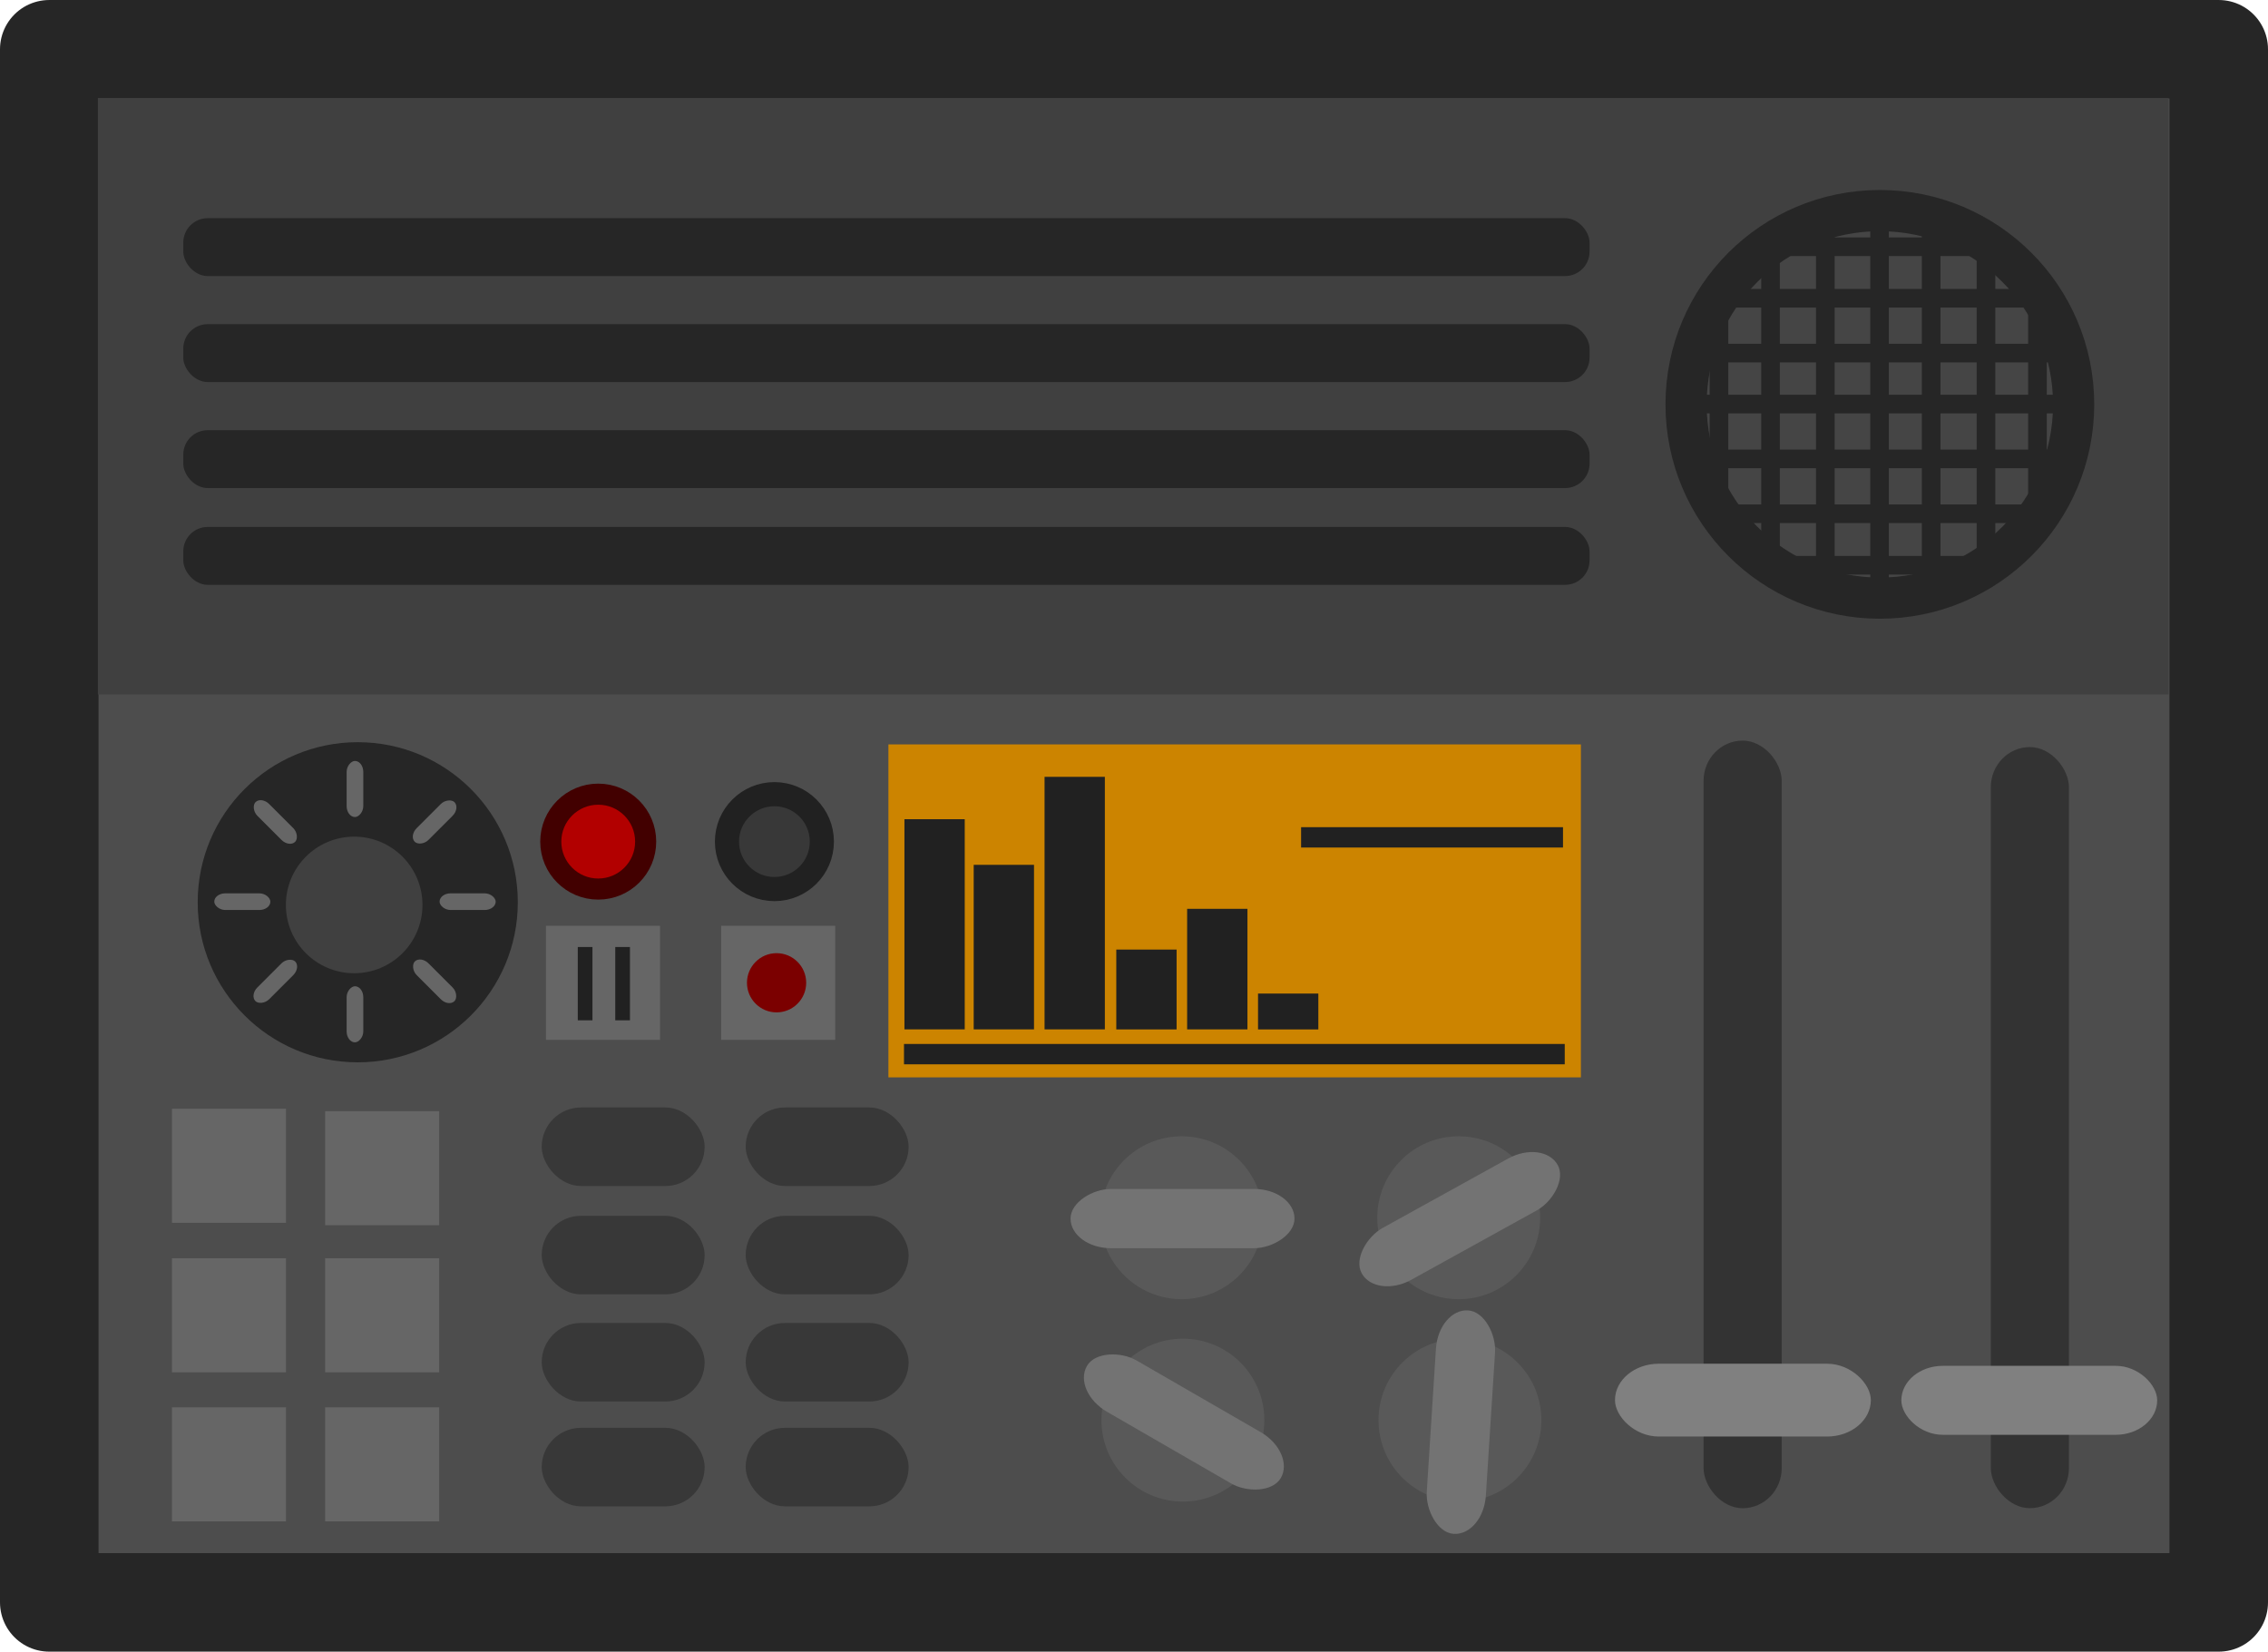 <?xml version="1.0" encoding="UTF-8" standalone="no"?>
<!-- Created with Inkscape (http://www.inkscape.org/) -->

<svg
   width="173.982"
   height="126.702"
   viewBox="0 0 46.033 33.523"
   version="1.1"
   id="svg1"
   inkscape:version="1.3.2 (091e20e, 2023-11-25, custom)"
   sodipodi:docname="recorder_used.svg"
   xmlns:inkscape="http://www.inkscape.org/namespaces/inkscape"
   xmlns:sodipodi="http://sodipodi.sourceforge.net/DTD/sodipodi-0.dtd"
   xmlns="http://www.w3.org/2000/svg"
   xmlns:svg="http://www.w3.org/2000/svg">
  <sodipodi:namedview
     id="namedview1"
     pagecolor="#ffffff"
     bordercolor="#000000"
     borderopacity="0.25"
     inkscape:showpageshadow="2"
     inkscape:pageopacity="0.0"
     inkscape:pagecheckerboard="0"
     inkscape:deskcolor="#d1d1d1"
     inkscape:document-units="mm"
     inkscape:zoom="0.71713664"
     inkscape:cx="87.152149"
     inkscape:cy="63.446765"
     inkscape:window-width="1920"
     inkscape:window-height="1001"
     inkscape:window-x="-9"
     inkscape:window-y="-9"
     inkscape:window-maximized="1"
     inkscape:current-layer="layer1" />
  <defs
     id="defs1" />
  <g
     inkscape:label="Στρώση 1"
     inkscape:groupmode="layer"
     id="layer1"
     transform="translate(-82.021,-131.762)">
    <g
       id="g42816"
       transform="translate(2859.968,-477.237)">
      <g
         id="g42810"
         transform="translate(-478.947)">
        <rect
           style="opacity:1;fill:#4d4d4d;fill-opacity:1;stroke:#262626;stroke-width:2;stroke-linejoin:round;stroke-dasharray:none;stroke-opacity:1;stop-color:#000000"
           id="rect42658"
           width="44.033"
           height="31.523"
           x="-2298"
           y="609.999" />
        <rect
           style="opacity:1;fill:#404040;fill-opacity:1;stroke:none;stroke-width:1.974;stroke-linejoin:round;stroke-dasharray:none;stroke-opacity:1;stop-color:#000000"
           id="rect42660"
           width="42.028"
           height="12.105"
           x="-2297.013"
           y="610.989" />
        <rect
           style="opacity:1;fill:#262626;fill-opacity:1;stroke:none;stroke-width:2.61;stroke-linejoin:round;stroke-dasharray:none;stroke-opacity:1;stop-color:#000000"
           id="rect42662"
           width="28.543"
           height="1.175"
           x="-2295.28"
           y="613.427"
           rx="0.496"
           ry="0.496" />
        <rect
           style="opacity:1;fill:#262626;fill-opacity:1;stroke:none;stroke-width:2.61;stroke-linejoin:round;stroke-dasharray:none;stroke-opacity:1;stop-color:#000000"
           id="rect42664"
           width="28.543"
           height="1.175"
           x="-2295.28"
           y="615.578"
           rx="0.496"
           ry="0.496" />
        <rect
           style="opacity:1;fill:#262626;fill-opacity:1;stroke:none;stroke-width:2.61;stroke-linejoin:round;stroke-dasharray:none;stroke-opacity:1;stop-color:#000000"
           id="rect42666"
           width="28.543"
           height="1.175"
           x="-2295.28"
           y="617.73"
           rx="0.496"
           ry="0.496" />
        <rect
           style="opacity:1;fill:#262626;fill-opacity:1;stroke:none;stroke-width:2.61;stroke-linejoin:round;stroke-dasharray:none;stroke-opacity:1;stop-color:#000000"
           id="rect42668"
           width="28.543"
           height="1.175"
           x="-2295.28"
           y="619.694"
           rx="0.496"
           ry="0.496" />
        <g
           id="g42690"
           transform="matrix(0.755,0,0,0.755,-578.141,149.88)">
          <circle
             style="opacity:1;fill:#262626;fill-opacity:1;stroke:none;stroke-width:2;stroke-linejoin:round;stroke-dasharray:none;stroke-opacity:1;stop-color:#000000"
             id="circle42670"
             cx="-2269.666"
             cy="632.36"
             r="4.303" />
          <circle
             style="opacity:1;fill:#404040;fill-opacity:1;stroke:none;stroke-width:0.853;stroke-linejoin:round;stroke-dasharray:none;stroke-opacity:1;stop-color:#000000"
             id="circle42672"
             cx="-2269.762"
             cy="632.432"
             r="1.836" />
          <rect
             style="opacity:1;fill:#666666;fill-opacity:1;stroke:none;stroke-width:0.37;stroke-linejoin:round;stroke-dasharray:none;stroke-opacity:1;stop-color:#000000"
             id="rect42674"
             width="1.508"
             height="0.448"
             x="-2273.523"
             y="632.12"
             rx="0.296"
             ry="0.296" />
          <rect
             style="opacity:1;fill:#666666;fill-opacity:1;stroke:none;stroke-width:0.37;stroke-linejoin:round;stroke-dasharray:none;stroke-opacity:1;stop-color:#000000"
             id="rect42676"
             width="1.508"
             height="0.448"
             x="-2267.466"
             y="632.12"
             rx="0.296"
             ry="0.296" />
          <rect
             style="opacity:1;fill:#666666;fill-opacity:1;stroke:none;stroke-width:0.37;stroke-linejoin:round;stroke-dasharray:none;stroke-opacity:1;stop-color:#000000"
             id="rect42678"
             width="1.508"
             height="0.448"
             x="-2055.866"
             y="-1158.039"
             rx="0.296"
             ry="0.296"
             transform="rotate(-45)" />
          <rect
             style="opacity:1;fill:#666666;fill-opacity:1;stroke:none;stroke-width:0.37;stroke-linejoin:round;stroke-dasharray:none;stroke-opacity:1;stop-color:#000000"
             id="rect42680"
             width="1.508"
             height="0.448"
             x="-2049.809"
             y="-1158.039"
             rx="0.296"
             ry="0.296"
             transform="rotate(-45)" />
          <rect
             style="opacity:1;fill:#666666;fill-opacity:1;stroke:none;stroke-width:0.37;stroke-linejoin:round;stroke-dasharray:none;stroke-opacity:1;stop-color:#000000"
             id="rect42682"
             width="1.508"
             height="0.448"
             x="-636.126"
             y="-2269.965"
             rx="0.296"
             ry="0.296"
             transform="rotate(-90)" />
          <rect
             style="opacity:1;fill:#666666;fill-opacity:1;stroke:none;stroke-width:0.37;stroke-linejoin:round;stroke-dasharray:none;stroke-opacity:1;stop-color:#000000"
             id="rect42684"
             width="1.508"
             height="0.448"
             x="-630.069"
             y="-2269.965"
             rx="0.296"
             ry="0.296"
             transform="rotate(-90)" />
          <rect
             style="opacity:1;fill:#666666;fill-opacity:1;stroke:none;stroke-width:0.37;stroke-linejoin:round;stroke-dasharray:none;stroke-opacity:1;stop-color:#000000"
             id="rect42686"
             width="1.508"
             height="0.448"
             x="1154.032"
             y="-2052.307"
             rx="0.296"
             ry="0.296"
             transform="rotate(-135)" />
          <rect
             style="opacity:1;fill:#666666;fill-opacity:1;stroke:none;stroke-width:0.37;stroke-linejoin:round;stroke-dasharray:none;stroke-opacity:1;stop-color:#000000"
             id="rect42688"
             width="1.508"
             height="0.448"
             x="1160.089"
             y="-2052.307"
             rx="0.296"
             ry="0.296"
             transform="rotate(-135)" />
        </g>
        <rect
           style="opacity:1;fill:#666666;fill-opacity:1;stroke:none;stroke-width:2;stroke-linejoin:round;stroke-dasharray:none;stroke-opacity:1;stop-color:#000000"
           id="rect42692"
           width="2.315"
           height="2.315"
           x="-2284.363"
           y="627.79"
           rx="0"
           ry="0" />
        <rect
           style="opacity:1;fill:#cc8400;fill-opacity:1;stroke:none;stroke-width:8.42;stroke-linejoin:round;stroke-dasharray:none;stroke-opacity:1;stop-color:#000000"
           id="rect42694"
           width="14.055"
           height="6.758"
           x="-2280.968"
           y="624.108"
           rx="0"
           ry="0" />
        <rect
           style="opacity:1;fill:#666666;fill-opacity:1;stroke:none;stroke-width:2;stroke-linejoin:round;stroke-dasharray:none;stroke-opacity:1;stop-color:#000000"
           id="rect42696"
           width="2.315"
           height="2.315"
           x="-2287.918"
           y="627.79"
           rx="0"
           ry="0" />
        <circle
           style="fill:#b20000;fill-opacity:1;stroke:#420000;stroke-width:0.428;stroke-linecap:round;stroke-dasharray:none;stroke-opacity:1;stop-color:#000000"
           id="circle42698"
           cx="626.081"
           cy="-2286.858"
           r="0.963"
           transform="matrix(0,1,1,0,0,0)" />
        <circle
           style="fill:#383838;fill-opacity:1;stroke:#212121;stroke-width:0.49;stroke-linecap:round;stroke-dasharray:none;stroke-opacity:1;stop-color:#000000"
           id="circle42700"
           cx="626.081"
           cy="-2283.282"
           r="0.963"
           transform="matrix(0,1,1,0,0,0)" />
        <circle
           style="fill:#7b0000;fill-opacity:1;stroke:none;stroke-width:0.267;stroke-linecap:round;stroke-dasharray:none;stroke-opacity:1;stop-color:#000000"
           id="circle42702"
           cx="628.946"
           cy="2283.238"
           r="0.601"
           transform="rotate(90)" />
        <rect
           style="opacity:1;fill:#212121;fill-opacity:1;stroke:none;stroke-width:2;stroke-linejoin:round;stroke-dasharray:none;stroke-opacity:1;stop-color:#000000"
           id="rect42704"
           width="0.298"
           height="1.488"
           x="-2287.273"
           y="628.22" />
        <rect
           style="opacity:1;fill:#212121;fill-opacity:1;stroke:none;stroke-width:2;stroke-linejoin:round;stroke-dasharray:none;stroke-opacity:1;stop-color:#000000"
           id="rect42706"
           width="0.298"
           height="1.488"
           x="-2286.512"
           y="628.22" />
        <rect
           style="opacity:1;fill:#212121;fill-opacity:1;stroke:none;stroke-width:1.974;stroke-linejoin:round;stroke-dasharray:none;stroke-opacity:1;stop-color:#000000"
           id="rect42708"
           width="1.224"
           height="4.266"
           x="-2280.643"
           y="625.626"
           rx="0"
           ry="0" />
        <rect
           style="opacity:1;fill:#212121;fill-opacity:1;stroke:none;stroke-width:2.034;stroke-linejoin:round;stroke-dasharray:none;stroke-opacity:1;stop-color:#000000"
           id="rect42710"
           width="13.411"
           height="0.413"
           x="-2280.652"
           y="630.188"
           rx="0"
           ry="0" />
        <rect
           style="opacity:1;fill:#212121;fill-opacity:1;stroke:none;stroke-width:1.747;stroke-linejoin:round;stroke-dasharray:none;stroke-opacity:1;stop-color:#000000"
           id="rect42712"
           width="1.224"
           height="3.34"
           x="-2279.237"
           y="626.552"
           rx="0"
           ry="0" />
        <rect
           style="opacity:1;fill:#212121;fill-opacity:1;stroke:none;stroke-width:2.164;stroke-linejoin:round;stroke-dasharray:none;stroke-opacity:1;stop-color:#000000"
           id="rect42714"
           width="1.224"
           height="5.126"
           x="-2277.799"
           y="624.766"
           rx="0"
           ry="0" />
        <rect
           style="opacity:1;fill:#212121;fill-opacity:1;stroke:none;stroke-width:1.217;stroke-linejoin:round;stroke-dasharray:none;stroke-opacity:1;stop-color:#000000"
           id="rect42716"
           width="1.224"
           height="1.621"
           x="-2276.343"
           y="628.272"
           rx="0"
           ry="0" />
        <rect
           style="opacity:1;fill:#212121;fill-opacity:1;stroke:none;stroke-width:1.495;stroke-linejoin:round;stroke-dasharray:none;stroke-opacity:1;stop-color:#000000"
           id="rect42718"
           width="1.224"
           height="2.447"
           x="-2274.905"
           y="627.445"
           rx="0"
           ry="0" />
        <rect
           style="opacity:1;fill:#212121;fill-opacity:1;stroke:none;stroke-width:0.55;stroke-linejoin:round;stroke-dasharray:none;stroke-opacity:1;stop-color:#000000"
           id="rect42720"
           width="1.224"
           height="0.728"
           x="-2273.466"
           y="629.165"
           rx="0"
           ry="0" />
        <rect
           style="opacity:1;fill:#212121;fill-opacity:1;stroke:none;stroke-width:1.281;stroke-linejoin:round;stroke-dasharray:none;stroke-opacity:1;stop-color:#000000"
           id="rect42722"
           width="5.316"
           height="0.413"
           x="-2272.592"
           y="625.788"
           rx="0"
           ry="0" />
        <rect
           style="opacity:1;fill:#666666;fill-opacity:1;stroke:none;stroke-width:2;stroke-linejoin:round;stroke-dasharray:none;stroke-opacity:1;stop-color:#000000"
           id="rect42728"
           width="2.315"
           height="2.315"
           x="-2295.51"
           y="631.503"
           rx="0"
           ry="0" />
        <rect
           style="opacity:1;fill:#666666;fill-opacity:1;stroke:none;stroke-width:2;stroke-linejoin:round;stroke-dasharray:none;stroke-opacity:1;stop-color:#000000"
           id="rect42730"
           width="2.315"
           height="2.315"
           x="-2292.401"
           y="631.552"
           rx="0"
           ry="0" />
        <rect
           style="opacity:1;fill:#666666;fill-opacity:1;stroke:none;stroke-width:2;stroke-linejoin:round;stroke-dasharray:none;stroke-opacity:1;stop-color:#000000"
           id="rect42732"
           width="2.315"
           height="2.315"
           x="-2295.51"
           y="634.537"
           rx="0"
           ry="0" />
        <rect
           style="opacity:1;fill:#666666;fill-opacity:1;stroke:none;stroke-width:2;stroke-linejoin:round;stroke-dasharray:none;stroke-opacity:1;stop-color:#000000"
           id="rect42734"
           width="2.315"
           height="2.315"
           x="-2292.401"
           y="634.537"
           rx="0"
           ry="0" />
        <rect
           style="opacity:1;fill:#383838;fill-opacity:1;stroke:none;stroke-width:2.777;stroke-linejoin:round;stroke-dasharray:none;stroke-opacity:1;stop-color:#000000"
           id="rect42736"
           width="3.307"
           height="1.594"
           x="-2288.005"
           y="637.979"
           rx="0.797"
           ry="0.797" />
        <circle
           style="fill:#595959;fill-opacity:1;stroke:none;stroke-width:1.893;stroke-dasharray:none;stroke-opacity:1;paint-order:fill markers stroke;stop-color:#000000"
           id="circle42738"
           cx="633.715"
           cy="2275.015"
           r="1.653"
           transform="rotate(90)" />
        <circle
           style="fill:#595959;fill-opacity:1;stroke:none;stroke-width:1.893;stroke-dasharray:none;stroke-opacity:1;paint-order:fill markers stroke;stop-color:#000000"
           id="circle42740"
           cx="637.823"
           cy="2274.991"
           r="1.653"
           transform="rotate(90)" />
        <rect
           style="fill:#737373;fill-opacity:1;stroke:none;stroke-width:2.073;stroke-dasharray:none;stroke-opacity:1;paint-order:fill markers stroke;stop-color:#000000"
           id="rect42742"
           width="1.202"
           height="4.545"
           x="633.131"
           y="2272.726"
           ry="0.818"
           rx="0.818"
           transform="rotate(90)" />
        <rect
           style="fill:#737373;fill-opacity:1;stroke:none;stroke-width:2.073;stroke-dasharray:none;stroke-opacity:1;paint-order:fill markers stroke;stop-color:#000000"
           id="rect42744"
           width="1.202"
           height="4.545"
           x="1689.288"
           y="1648.98"
           ry="0.818"
           transform="rotate(120)"
           rx="0.818" />
        <rect
           style="fill:#333333;fill-opacity:1;stroke:none;stroke-width:1.646;stroke-dasharray:none;stroke-opacity:1;paint-order:fill markers stroke;stop-color:#000000"
           id="rect42746"
           width="1.586"
           height="15.448"
           x="2257.007"
           y="-639.61"
           ry="0.815"
           rx="0.815"
           transform="scale(-1)" />
        <rect
           style="fill:#333333;fill-opacity:1;stroke:none;stroke-width:1.653;stroke-dasharray:none;stroke-opacity:1;paint-order:fill markers stroke;stop-color:#000000"
           id="rect42748"
           width="1.586"
           height="15.58"
           x="2262.837"
           y="-639.611"
           ry="0.815"
           rx="0.815"
           transform="scale(-1)" />
        <rect
           style="fill:#808080;fill-opacity:1;stroke:none;stroke-width:1.776;stroke-dasharray:none;stroke-opacity:1;paint-order:fill markers stroke;stop-color:#000000"
           id="rect42750"
           width="5.193"
           height="1.4"
           x="2255.216"
           y="-638.121"
           ry="0.842"
           rx="0.842"
           transform="scale(-1)" />
        <rect
           style="fill:#808080;fill-opacity:1;stroke:none;stroke-width:1.824;stroke-dasharray:none;stroke-opacity:1;paint-order:fill markers stroke;stop-color:#000000"
           id="rect42752"
           width="5.193"
           height="1.478"
           x="2261.028"
           y="-638.156"
           ry="0.889"
           rx="0.889"
           transform="scale(-1)" />
        <circle
           style="fill:#595959;fill-opacity:1;stroke:none;stroke-width:1.893;stroke-dasharray:none;stroke-opacity:1;paint-order:fill markers stroke;stop-color:#000000"
           id="circle42754"
           cx="633.715"
           cy="2269.393"
           r="1.653"
           transform="rotate(90)" />
        <circle
           style="fill:#595959;fill-opacity:1;stroke:none;stroke-width:1.893;stroke-dasharray:none;stroke-opacity:1;paint-order:fill markers stroke;stop-color:#000000"
           id="circle42756"
           cx="637.823"
           cy="2269.368"
           r="1.653"
           transform="rotate(90)" />
        <rect
           style="fill:#737373;fill-opacity:1;stroke:none;stroke-width:2.073;stroke-dasharray:none;stroke-opacity:1;paint-order:fill markers stroke;stop-color:#000000"
           id="rect42758"
           width="1.202"
           height="4.545"
           x="-544.209"
           y="2290.362"
           ry="0.818"
           rx="0.818"
           transform="rotate(61.058)" />
        <rect
           style="fill:#737373;fill-opacity:1;stroke:none;stroke-width:2.073;stroke-dasharray:none;stroke-opacity:1;paint-order:fill markers stroke;stop-color:#000000"
           id="rect42760"
           width="1.202"
           height="4.545"
           x="2223.305"
           y="-783.972"
           ry="0.818"
           transform="rotate(-176.333)"
           rx="0.818" />
        <rect
           style="opacity:1;fill:#666666;fill-opacity:1;stroke:none;stroke-width:2;stroke-linejoin:round;stroke-dasharray:none;stroke-opacity:1;stop-color:#000000"
           id="rect42762"
           width="2.315"
           height="2.315"
           x="-2295.51"
           y="637.563"
           rx="0"
           ry="0" />
        <rect
           style="opacity:1;fill:#666666;fill-opacity:1;stroke:none;stroke-width:2;stroke-linejoin:round;stroke-dasharray:none;stroke-opacity:1;stop-color:#000000"
           id="rect42764"
           width="2.315"
           height="2.315"
           x="-2292.401"
           y="637.563"
           rx="0"
           ry="0" />
        <rect
           style="opacity:1;fill:#383838;fill-opacity:1;stroke:none;stroke-width:2.777;stroke-linejoin:round;stroke-dasharray:none;stroke-opacity:1;stop-color:#000000"
           id="rect42766"
           width="3.307"
           height="1.594"
           x="-2283.865"
           y="637.979"
           rx="0.797"
           ry="0.797" />
        <rect
           style="opacity:1;fill:#383838;fill-opacity:1;stroke:none;stroke-width:2.777;stroke-linejoin:round;stroke-dasharray:none;stroke-opacity:1;stop-color:#000000"
           id="rect42768"
           width="3.307"
           height="1.594"
           x="-2283.865"
           y="635.851"
           rx="0.797"
           ry="0.797" />
        <rect
           style="opacity:1;fill:#383838;fill-opacity:1;stroke:none;stroke-width:2.777;stroke-linejoin:round;stroke-dasharray:none;stroke-opacity:1;stop-color:#000000"
           id="rect42770"
           width="3.307"
           height="1.594"
           x="-2283.865"
           y="633.676"
           rx="0.797"
           ry="0.797" />
        <rect
           style="opacity:1;fill:#383838;fill-opacity:1;stroke:none;stroke-width:2.777;stroke-linejoin:round;stroke-dasharray:none;stroke-opacity:1;stop-color:#000000"
           id="rect42772"
           width="3.307"
           height="1.594"
           x="-2283.865"
           y="631.477"
           rx="0.797"
           ry="0.797" />
        <rect
           style="opacity:1;fill:#383838;fill-opacity:1;stroke:none;stroke-width:2.777;stroke-linejoin:round;stroke-dasharray:none;stroke-opacity:1;stop-color:#000000"
           id="rect42774"
           width="3.307"
           height="1.594"
           x="-2288.005"
           y="635.851"
           rx="0.797"
           ry="0.797" />
        <rect
           style="opacity:1;fill:#383838;fill-opacity:1;stroke:none;stroke-width:2.777;stroke-linejoin:round;stroke-dasharray:none;stroke-opacity:1;stop-color:#000000"
           id="rect42776"
           width="3.307"
           height="1.594"
           x="-2288.005"
           y="633.676"
           rx="0.797"
           ry="0.797" />
        <rect
           style="opacity:1;fill:#383838;fill-opacity:1;stroke:none;stroke-width:2.777;stroke-linejoin:round;stroke-dasharray:none;stroke-opacity:1;stop-color:#000000"
           id="rect42778"
           width="3.307"
           height="1.594"
           x="-2288.005"
           y="631.477"
           rx="0.797"
           ry="0.797" />
        <circle
           style="fill:#454545;fill-opacity:1;stroke:#262626;stroke-width:0.836;stroke-dasharray:none;stroke-opacity:1;paint-order:fill markers stroke;stop-color:#000000"
           id="circle42780"
           cx="2260.845"
           cy="-617.206"
           r="3.933"
           transform="scale(-1)" />
        <rect
           style="fill:#262626;fill-opacity:1;stroke:none;stroke-width:1.173;stroke-dasharray:none;stroke-opacity:1;paint-order:fill markers stroke;stop-color:#000000"
           id="rect42782"
           width="0.378"
           height="7.995"
           x="2260.662"
           y="-621.229"
           transform="scale(-1)" />
        <rect
           style="fill:#262626;fill-opacity:1;stroke:none;stroke-width:1.173;stroke-dasharray:none;stroke-opacity:1;paint-order:fill markers stroke;stop-color:#000000"
           id="rect42784"
           width="0.378"
           height="7.995"
           x="617.011"
           y="2256.947"
           transform="rotate(90)" />
        <rect
           style="fill:#262626;fill-opacity:1;stroke:none;stroke-width:1.106;stroke-dasharray:none;stroke-opacity:1;paint-order:fill markers stroke;stop-color:#000000"
           id="rect42786"
           width="0.378"
           height="7.111"
           x="618.124"
           y="2257.186"
           transform="rotate(90)" />
        <rect
           style="fill:#262626;fill-opacity:1;stroke:none;stroke-width:1.085;stroke-dasharray:none;stroke-opacity:1;paint-order:fill markers stroke;stop-color:#000000"
           id="rect42788"
           width="0.378"
           height="6.844"
           x="619.237"
           y="2257.512"
           transform="rotate(90)" />
        <rect
           style="fill:#262626;fill-opacity:1;stroke:none;stroke-width:0.918;stroke-dasharray:none;stroke-opacity:1;paint-order:fill markers stroke;stop-color:#000000"
           id="rect42790"
           width="0.378"
           height="4.897"
           x="620.283"
           y="2258.491"
           transform="rotate(90)" />
        <rect
           style="fill:#262626;fill-opacity:1;stroke:none;stroke-width:1.106;stroke-dasharray:none;stroke-opacity:1;paint-order:fill markers stroke;stop-color:#000000"
           id="rect42792"
           width="0.378"
           height="7.111"
           x="-616.354"
           y="2257.249"
           transform="matrix(0,-1,-1,0,0,0)" />
        <rect
           style="fill:#262626;fill-opacity:1;stroke:none;stroke-width:1.085;stroke-dasharray:none;stroke-opacity:1;paint-order:fill markers stroke;stop-color:#000000"
           id="rect42794"
           width="0.378"
           height="6.844"
           x="-615.241"
           y="2257.575"
           transform="matrix(0,-1,-1,0,0,0)" />
        <rect
           style="fill:#262626;fill-opacity:1;stroke:none;stroke-width:0.918;stroke-dasharray:none;stroke-opacity:1;paint-order:fill markers stroke;stop-color:#000000"
           id="rect42796"
           width="0.378"
           height="4.897"
           x="-614.196"
           y="2258.553"
           transform="matrix(0,-1,-1,0,0,0)" />
        <rect
           style="fill:#262626;fill-opacity:1;stroke:none;stroke-width:1.106;stroke-dasharray:none;stroke-opacity:1;paint-order:fill markers stroke;stop-color:#000000"
           id="rect42798"
           width="0.378"
           height="7.111"
           x="2259.615"
           y="-620.665"
           transform="scale(-1)" />
        <rect
           style="fill:#262626;fill-opacity:1;stroke:none;stroke-width:1.085;stroke-dasharray:none;stroke-opacity:1;paint-order:fill markers stroke;stop-color:#000000"
           id="rect42800"
           width="0.378"
           height="6.844"
           x="2258.502"
           y="-620.724"
           transform="scale(-1)" />
        <rect
           style="fill:#262626;fill-opacity:1;stroke:none;stroke-width:0.918;stroke-dasharray:none;stroke-opacity:1;paint-order:fill markers stroke;stop-color:#000000"
           id="rect42802"
           width="0.378"
           height="4.897"
           x="2257.457"
           y="-619.756"
           transform="scale(-1)" />
        <rect
           style="fill:#262626;fill-opacity:1;stroke:none;stroke-width:1.106;stroke-dasharray:none;stroke-opacity:1;paint-order:fill markers stroke;stop-color:#000000"
           id="rect42804"
           width="0.378"
           height="7.111"
           x="-2262.141"
           y="-620.728"
           transform="scale(1,-1)" />
        <rect
           style="fill:#262626;fill-opacity:1;stroke:none;stroke-width:1.085;stroke-dasharray:none;stroke-opacity:1;paint-order:fill markers stroke;stop-color:#000000"
           id="rect42806"
           width="0.378"
           height="6.844"
           x="-2263.253"
           y="-620.786"
           transform="scale(1,-1)" />
        <rect
           style="fill:#262626;fill-opacity:1;stroke:none;stroke-width:0.918;stroke-dasharray:none;stroke-opacity:1;paint-order:fill markers stroke;stop-color:#000000"
           id="rect42808"
           width="0.378"
           height="4.897"
           x="-2264.299"
           y="-619.818"
           transform="scale(1,-1)" />
      </g>
    </g>
  </g>
</svg>
